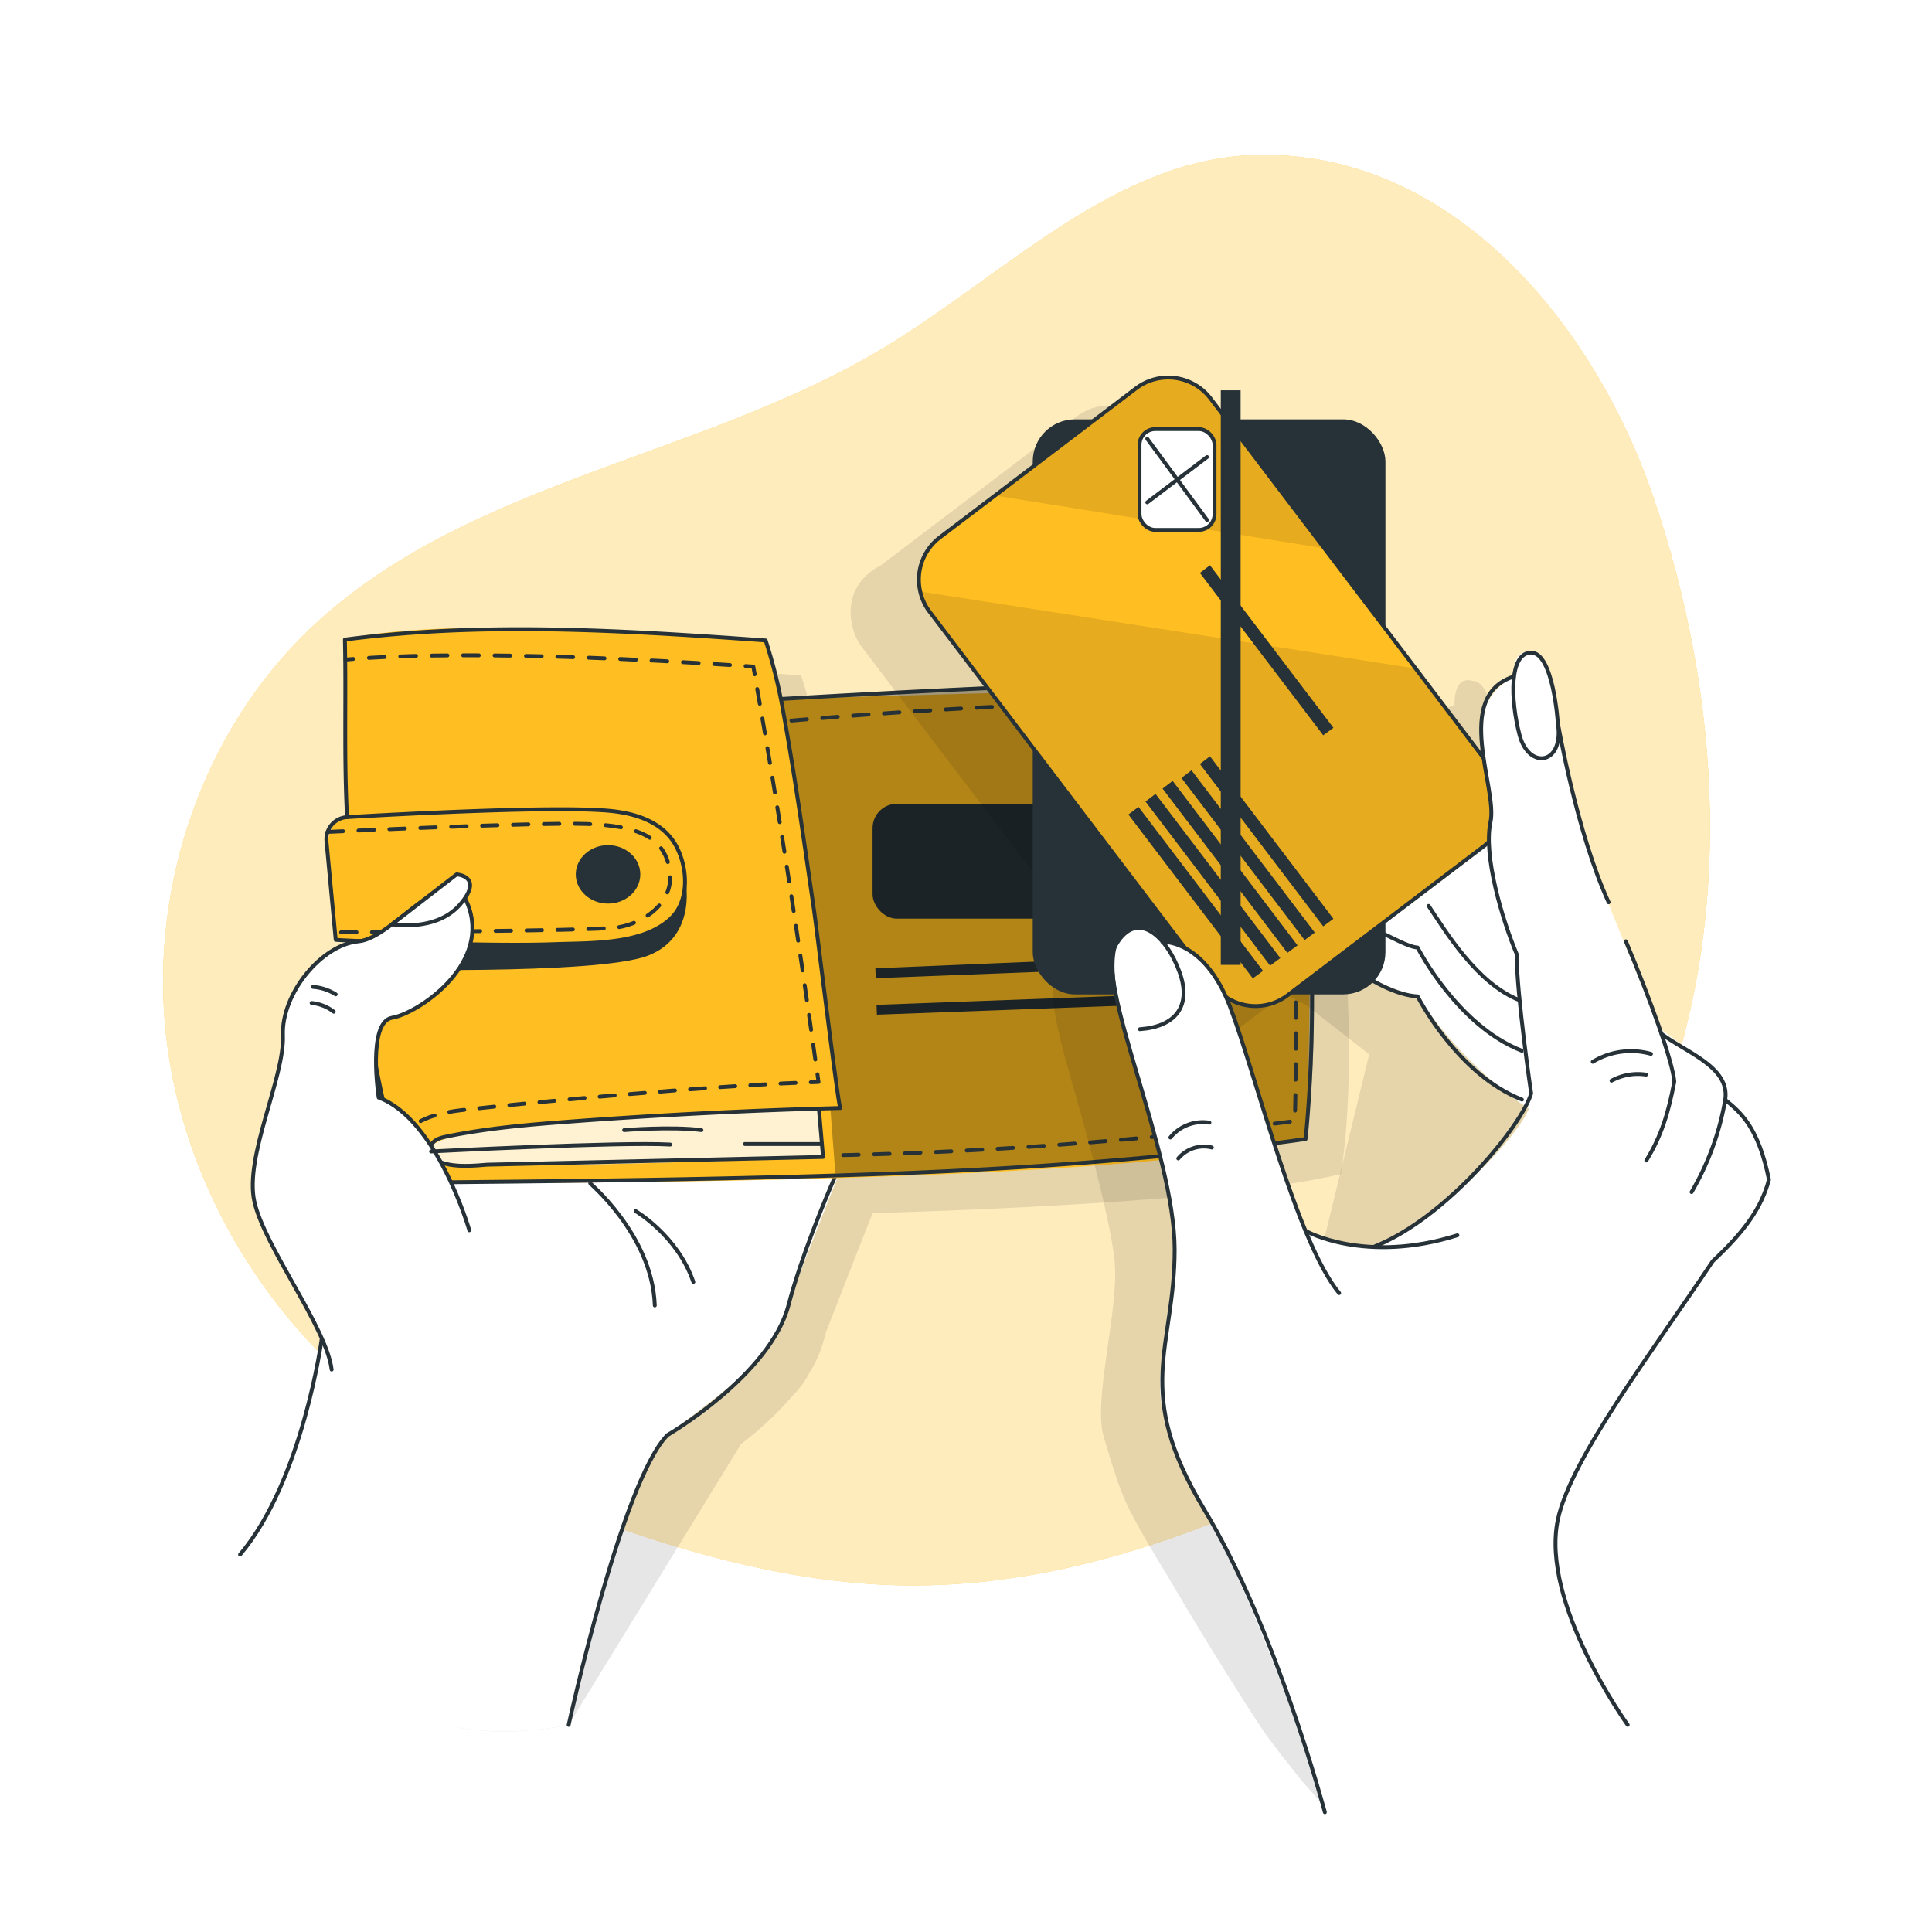 <svg class="animated" id="freepik_stories-wallet" xmlns="http://www.w3.org/2000/svg" viewBox="0 0 500 500" version="1.1" xmlns:xlink="http://www.w3.org/1999/xlink" xmlns:svgjs="http://svgjs.com/svgjs"><style>svg#freepik_stories-wallet:not(.animated) .animable {opacity: 0;}svg#freepik_stories-wallet.animated #freepik--background-simple--inject-59 {animation: 1s 1 forwards cubic-bezier(.36,-0.01,.5,1.38) slideLeft;animation-delay: 0s;}svg#freepik_stories-wallet.animated #freepik--Wallet--inject-59 {animation: 1s 1 forwards cubic-bezier(.36,-0.01,.5,1.38) slideUp;animation-delay: 0s;}svg#freepik_stories-wallet.animated #freepik--Card--inject-59 {animation: 1s 1 forwards cubic-bezier(.36,-0.01,.5,1.38) slideLeft;animation-delay: 0s;}            @keyframes slideLeft {                0% {                    opacity: 0;                    transform: translateX(-30px);                }                100% {                    opacity: 1;                    transform: translateX(0);                }            }                    @keyframes slideUp {                0% {                    opacity: 0;                    transform: translateY(30px);                }                100% {                    opacity: 1;                    transform: inherit;                }            }        </style><g id="freepik--background-simple--inject-59" style="transform-origin: 242.371px 225.195px;" class="animable"><path d="M325.67,40.09c-36.81.63-65.19,30.73-96.7,49.77-47.58,28.75-108.69,34.59-148.88,73C52.58,189.19,39,228.83,42.84,266.7s24.64,73.37,54.72,96.71c19.18,14.87,41.69,24.9,64.66,32.75,23.28,7.94,47.52,13.83,72.12,14.14,34.09.43,67.58-9.88,98.42-24.43,21.45-10.11,42.13-22.47,59-39.14,15.94-15.74,28.16-35.08,36.53-55.86,20.69-51.36,17.4-110.23-.54-162.62C412.91,84.92,376.63,39.21,325.67,40.09Z" style="fill: rgb(255, 190, 33); transform-origin: 242.371px 225.195px;" id="el5ord2qfyxcn" class="animable"></path><g id="el8nyo1mdrb24"><path d="M325.67,40.09c-36.81.63-65.19,30.73-96.7,49.77-47.58,28.75-108.69,34.59-148.88,73C52.58,189.19,39,228.83,42.84,266.7s24.64,73.37,54.72,96.71c19.18,14.87,41.69,24.9,64.66,32.75,23.28,7.94,47.52,13.83,72.12,14.14,34.09.43,67.58-9.88,98.42-24.43,21.45-10.11,42.13-22.47,59-39.14,15.94-15.74,28.16-35.08,36.53-55.86,20.69-51.36,17.4-110.23-.54-162.62C412.91,84.92,376.63,39.21,325.67,40.09Z" style="fill: rgb(255, 255, 255); opacity: 0.7; transform-origin: 242.371px 225.195px;" class="animable"></path></g></g><g id="freepik--Wallet--inject-59" style="transform-origin: 205.621px 305.28px;" class="animable"><g id="ellbwu35ykoih"><path d="M348.49,252.05c-.26-7.53-.75-15.56-1.56-23.87-1.09-16.6-3.17-32.1-6.94-41.85h0C319.23,182.08,211.38,190,211.3,190l-.67-3-.27-1.19-.48-2.09-.13-.48c-.7-2.82-1.49-5.61-2.41-8.38h0s-81.76-7.3-108.88-.22h0c0,.24,0,.47,0,.71l.08,6.69c.08,12.95-.22,25.1.45,38.44v.1h0a2.17,2.17,0,0,0-.39,0,5.75,5.75,0,0,0-4.67,3.79h0a5.73,5.73,0,0,0-.29,2.42L94,231c0,.07,0,.13,0,.2,1,10.62,2,21.14,2,21.14h0s.52.05,1.37.09l4.49.32c-9.56.88-20,13.5-19.54,24.35s-10,31.28-7.39,43c2,9.16,12.29,23.89,17.3,35.08l-.39,2.22L69.47,402.32c1.5-2.2,15,56.5,77.7,44.07l44.61-72.68h0a86.06,86.06,0,0,0,13.58-12.77,22.21,22.21,0,0,0,4.21-5.82h0a31.1,31.1,0,0,0,3.61-8.2c.2-.76.41-1.51.63-2.28,3.64-9.27,8.5-21.92,12.06-30.68,47-1.4,96.35-4.27,121.13-10.1h.05C349.45,287.56,349.5,269.27,348.49,252.05ZM107.12,293.12a72.18,72.18,0,0,1-.7-8.17c.55,2.88,1.15,5.75,1.78,8.63C107.84,293.42,107.48,293.26,107.12,293.12Z" style="opacity: 0.1; transform-origin: 209.291px 309.835px;" class="animable"></path></g><path d="M64.36,399.45s20.08,59.37,82.81,46.94c0,0,13.92-65.35,25.58-75,7.52-6.2,24.13-17.32,27.68-25.37s17.81-46.28,20.57-50.88-29.92-57.53-29.92-57.53l-68.84,35.52-38.3,68S76.59,385.13,64.36,399.45Z" style="fill: rgb(255, 255, 255); transform-origin: 142.763px 342.856px;" id="ela4utgb3ni3q" class="animable"></path><path d="M83.27,346.43s-4.91,36.71-21.14,55.89" style="fill: none; stroke: rgb(38, 50, 56); stroke-linecap: round; stroke-linejoin: round; transform-origin: 72.7px 374.375px;" id="elnk9wyr8pdp7" class="animable"></path><path d="M147.17,446.39s13.84-63.23,25.58-75c0,0,26.52-15.42,31.3-33.57,3.31-12.57,9.33-27.06,12.21-33.64" style="fill: none; stroke: rgb(38, 50, 56); stroke-linecap: round; stroke-linejoin: round; transform-origin: 181.715px 375.285px;" id="elyqjbj2jers" class="animable"></path><path d="M152.75,306.21c-1-.64,16.05,13,16.71,31.64" style="fill: none; stroke: rgb(38, 50, 56); stroke-linecap: round; stroke-linejoin: round; transform-origin: 161.084px 322.019px;" id="el51b0x5k71dw" class="animable"></path><path d="M337.92,294.78c-55.28,13-233.32,11.29-233.32,11.29-1.5-3.16-3.31-11.12-5.06-20.34-3.5-18.51-6.77-42.1-6.77-42.1l-5.89-.41s-1-10.52-2-21.14,5-10.61,5-10.61l-.43-36.76-.11-9.18c27.12-7.08,108.88.22,108.88.22l2.55,8.86,1.42,6.28,128.68-3.63C342.67,207.77,337.92,294.78,337.92,294.78Z" style="fill: rgb(255, 190, 33); transform-origin: 211.816px 234.292px;" id="eltga64ok0xem" class="animable"></path><g id="elgqpgoo85g9"><rect x="225.82" y="208.02" width="96.98" height="29.73" rx="6.29" style="fill: rgb(38, 50, 56); transform-origin: 274.31px 222.885px; transform: rotate(-2.862deg);" class="animable"></rect></g><polygon points="323.54 246.54 323.81 249.39 226.63 253.15 226.55 250.59 323.54 246.54" style="fill: rgb(38, 50, 56); transform-origin: 275.18px 249.845px;" id="el20wzrwo711e" class="animable"></polygon><polygon points="324.02 256.45 324.11 259.01 226.94 262.6 226.85 260.05 324.02 256.45" style="fill: rgb(38, 50, 56); transform-origin: 275.48px 259.525px;" id="els8caixm547r" class="animable"></polygon><g id="elpg6y521ixw"><path d="M330.85,177.26s14.34,68,7.07,117.52c0,0-90.68,10.64-121.73,8.92l-1.27-16.55,2.6-.4S205,192.29,202.16,180.89C202.16,180.89,310.15,173,330.85,177.26Z" style="opacity: 0.3; transform-origin: 271.068px 239.943px;" class="animable"></path></g><g id="el7bemw7awt4p"><path d="M211.93,286.91,213,299.42s-91.4,4-99.44,1.09.43-7.55,21.69-9.22S211.93,286.91,211.93,286.91Z" style="fill: rgb(255, 255, 255); opacity: 0.8; transform-origin: 161.784px 294.24px;" class="animable"></path></g><ellipse cx="157.36" cy="226.29" rx="8.35" ry="7.56" style="fill: rgb(38, 50, 56); transform-origin: 157.36px 226.29px;" id="elz8b3tv44i5" class="animable"></ellipse><path d="M92.77,243.62a324,324,0,0,0,11.82,62.45c38.77-.33,77.53-.76,116.29-2s78.59-3.86,117-9.29c0,0,6.88-60.76-7.07-117.52-15.42-3.21-128.26,3.61-128.26,3.61" style="fill: none; stroke: rgb(38, 50, 56); stroke-linecap: round; stroke-linejoin: round; transform-origin: 216.173px 241.236px;" id="elxxpl8o79xz" class="animable"></path><path d="M211.93,286.91,213,299.42l-87,2c-3.59.31-9.18.78-12.48-.91-1.5-.77-2.58-2.65-1.87-4.19.64-1.38,2.32-1.87,3.82-2.17,10.64-2.19,21.5-3.11,32.33-3.91q34.78-2.58,69.67-3.49c-.49,0-6.16-46.79-6.79-51.11-2.46-16.9-4.8-33.87-7.84-50.68a136.57,136.57,0,0,0-4.69-19.21c-35.84-2.56-73.27-4.93-108.89-.22.33,15.87-.26,30,.55,45.94" style="fill: none; stroke: rgb(38, 50, 56); stroke-linecap: round; stroke-linejoin: round; transform-origin: 153.365px 232.278px;" id="elhog3in6wosb" class="animable"></path><path d="M103.26,301.36a7.75,7.75,0,0,1-.38-2" style="fill: none; stroke: rgb(38, 50, 56); stroke-linecap: round; stroke-linejoin: round; transform-origin: 103.07px 300.36px;" id="elmhfyrr7i0c" class="animable"></path><path d="M103.46,295.57c1.33-3.33,5.32-7.09,16.17-8.29,19.79-2.2,62.93-6.16,88.24-7.12" style="fill: none; stroke: rgb(38, 50, 56); stroke-linecap: round; stroke-linejoin: round; stroke-dasharray: 3.911px, 3.911px; transform-origin: 155.665px 287.865px;" id="el3p19ohqqwuq" class="animable"></path><path d="M209.83,280.09l2-.07-.27-2" style="fill: none; stroke: rgb(38, 50, 56); stroke-linecap: round; stroke-linejoin: round; transform-origin: 210.83px 279.055px;" id="elvcliothpd3m" class="animable"></path><path d="M211,274.19c-4.55-32.73-9.59-65.22-15.36-97.77" style="fill: none; stroke: rgb(38, 50, 56); stroke-linecap: round; stroke-linejoin: round; stroke-dasharray: 3.882px, 3.882px; transform-origin: 203.32px 225.305px;" id="elx7gtng1yc6n" class="animable"></path><path d="M195.32,174.51l-.36-2-2-.14" style="fill: none; stroke: rgb(38, 50, 56); stroke-linecap: round; stroke-linejoin: round; transform-origin: 194.14px 173.44px;" id="eldnavul5qjfd" class="animable"></path><path d="M188.92,172.11c-16.63-1.11-63.92-3.88-95.47-1.72" style="fill: none; stroke: rgb(38, 50, 56); stroke-linecap: round; stroke-linejoin: round; stroke-dasharray: 4.066px, 4.066px; transform-origin: 141.185px 170.849px;" id="elgb6n8y67it" class="animable"></path><path d="M91.41,170.54l-2,.16" style="fill: none; stroke: rgb(38, 50, 56); stroke-linecap: round; stroke-linejoin: round; transform-origin: 90.41px 170.62px;" id="elymwqagc9k3s" class="animable"></path><path d="M86.88,243.22l-2.39-25.5a5.72,5.72,0,0,1,5.37-6.25c14.7-.85,52.72-2.85,67.31-1.68,7,.56,14.61,2.81,18,9.51,2.82,5.52,3.24,13.8-1.49,18.34-7.2,6.9-20.86,6.37-30.14,6.7C126.26,245,86.89,243.37,86.88,243.22Z" style="fill: none; stroke: rgb(38, 50, 56); stroke-linecap: round; stroke-linejoin: round; transform-origin: 130.868px 226.964px;" id="elnzzt1vbmn1" class="animable"></path><path d="M177.28,227.63c0-.71,3.64,14.65-9.66,19.72s-74.85,3.47-74.85,3.47v-7.2s43.54.92,50.79.72S176.5,246.55,177.28,227.63Z" style="fill: rgb(38, 50, 56); transform-origin: 135.253px 239.333px;" id="el0x7musfqgp8" class="animable"></path><path d="M164.49,313.43s10.88,6.37,14.95,18.34" style="fill: none; stroke: rgb(38, 50, 56); stroke-linecap: round; stroke-linejoin: round; transform-origin: 171.965px 322.6px;" id="elq4ax7frcr0j" class="animable"></path><path d="M84.79,215.3s53.36-2.51,66.94-2.06,20.23,3.44,21.58,11.95S166.43,239,159.87,240s-73,1.29-73,1.29" style="fill: none; stroke: rgb(38, 50, 56); stroke-linecap: round; stroke-linejoin: round; stroke-dasharray: 4px, 4px; transform-origin: 129.123px 227.238px;" id="el4j13d4kvt6d" class="animable"></path><path d="M121.46,318.39S113.2,289.7,98,284.05c0,0-3-19.58,3.48-20.66s24.78-13.14,20-28.19-19.13,7.55-28.69,8.42-20,13.5-19.57,24.36-10,31.29-7.39,43,18.7,32.6,20,43.47" style="fill: rgb(255, 255, 255); stroke: rgb(38, 50, 56); stroke-linecap: round; stroke-linejoin: round; transform-origin: 93.838px 292.247px;" id="elthes7mmjy3r" class="animable"></path><path d="M101.45,239.21s11.45,2.08,17.67-5.19-.94-7.73-.94-7.73Z" style="fill: rgb(255, 255, 255); stroke: rgb(38, 50, 56); stroke-linecap: round; stroke-linejoin: round; transform-origin: 111.555px 232.888px;" id="elhgp3djb8vbq" class="animable"></path><path d="M81,255.41a12.58,12.58,0,0,1,5.88,1.93" style="fill: none; stroke: rgb(38, 50, 56); stroke-linecap: round; stroke-linejoin: round; transform-origin: 83.94px 256.375px;" id="elkk2vs3mk53" class="animable"></path><path d="M80.65,259.57a11.06,11.06,0,0,1,5.72,2.26" style="fill: none; stroke: rgb(38, 50, 56); stroke-linecap: round; stroke-linejoin: round; transform-origin: 83.51px 260.7px;" id="elqsc50ity6d9" class="animable"></path><path d="M111.56,298s49-2.53,61.9-1.79" style="fill: none; stroke: rgb(38, 50, 56); stroke-linecap: round; stroke-linejoin: round; transform-origin: 142.51px 297.037px;" id="elb7pxpgqfvv" class="animable"></path><path d="M161.53,292.47s12.33-1,20,0" style="fill: none; stroke: rgb(38, 50, 56); stroke-linecap: round; stroke-linejoin: round; transform-origin: 171.53px 292.248px;" id="el1lak9edk34k" class="animable"></path><line x1="192.77" y1="296.07" x2="212.72" y2="296.07" style="fill: none; stroke: rgb(38, 50, 56); stroke-linecap: round; stroke-linejoin: round; transform-origin: 202.745px 296.07px;" id="elgpb4ze33h6s" class="animable"></line><path d="M204.84,186.49s87.63-7.83,122.84-3.36c0,0,9.5,17.47,7.43,107A1123.46,1123.46,0,0,1,215.83,299" style="fill: none; stroke: rgb(38, 50, 56); stroke-linecap: round; stroke-linejoin: round; stroke-dasharray: 4px, 4px; transform-origin: 270.123px 240.376px;" id="el0hw0nhot4nf" class="animable"></path></g><g id="freepik--Card--inject-59" style="transform-origin: 338.973px 284.945px;" class="animable"><g id="elf03kxkl4ueh"><g style="opacity: 0.1; transform-origin: 331.322px 287.127px;" class="animable"><path d="M442.06,310.39c-2.49-10.59-6.14-14.57-9.8-17.63,0,0-.08-6-4.77-9.42a31.8,31.8,0,0,0-4-3c-4.4-3.3-9.25-7-9.25-7-2.28-6.6-5.37-14.59-8.71-22.45l.17,1.79c-3.42-8.35-6.77-16.66-7.71-19.42l0-.06c1,2.66,2,5.23,3.1,7.6l-12.52-44.25c-.3-1.78-.61-3.53-.92-5.22-.6-5-2.23-14.42-6.16-15.09a3.27,3.27,0,0,0-.44,0s-4.63-2-4.63,6.21c-5.51,1.84-7.64,6-8.17,10.89a14.62,14.62,0,0,0-.1,4.7c.1,1.81.31,3.66.59,5.5L351,180.22,349.29,178l-21.88-28.8L298,110.4a13.77,13.77,0,0,0-19.3-2.63L242.19,135.5l-14.25,10.82c-10.93,5.69-8.08,16.93-5.05,20.92l63.67,83.81a6.63,6.63,0,0,0-1-.05s-1.82-4.29-6.32-3.61a5.21,5.21,0,0,0-2.68.89,4.81,4.81,0,0,0-1.79,1.63,14.22,14.22,0,0,0-1.34,1.92c-2.29,3.92-.17,13.51,3.14,25.22.21.76.42,1.49.62,2.17l0,.11.85,2.93c3.24,11.24,9.3,33.31,10.42,44.13.08,1,.13,2.07.15,3.07.07,12.46-5.46,33.32-3.08,41.94.31,1.13.63,2.21.95,3.28,1.77,5.76,3.35,11.21,6.13,16.62,3.38,6.6,7.41,12.93,11.18,19.32q10.38,17.61,21.48,34.8c3.41,5.26,7.4,10.06,11.26,15,1.77,2.27,5.63,5.68,6.3,8.59,0,0,34.23,2.83,53.39-9.34l-1.8-27.24,12.85-73.85c3.67-5.57,15-16.45,17.26-19.89,1.17-1.71,2.31-3.41,3.42-5.07,8.45-7.89,12.68-14,14.54-21.11C442.53,312.53,442.4,311.72,442.06,310.39ZM322.19,324.84v0Zm1.37,1.68-.17-.32a40.46,40.46,0,0,0,11,3.2C330.4,328.94,325.89,328.3,323.56,326.52ZM338,329.83h0l1.84.13A13.78,13.78,0,0,1,338,329.83Zm-14.8-4.06-2.3-4.56c-3.2-9.18-10.43-30.82-10.46-30.91h0A125,125,0,0,0,304.78,272a10.89,10.89,0,0,0,10.21-1.6l17.5-13.29c1.81,1.09,3.66,2.07,5.47,2.93l16.39,12.81-13,53.43Zm66.34-123.06h0c1.36,6.38,3.51,15.56,6.36,24.45A160.3,160.3,0,0,1,389.52,202.71Z" id="elx6t9uikj9i" style="transform-origin: 331.322px 287.127px;" class="animable"></path><path d="M315.25,459.45l.1.48S315.32,459.75,315.25,459.45Z" id="elwbnku3op34" style="transform-origin: 315.3px 459.69px;" class="animable"></path></g></g><path d="M376,204.67c1-.66,15.66-8.64,23,15.29s15.95,64.65,15.95,64.65L397.51,288s-16.16-8.6-30.64-30.14c0,0-20.3-5.26-29.14-17.76-8-11.36,16.68-53.07,16.68-53.07Z" style="fill: rgb(255, 255, 255); transform-origin: 375.542px 237.515px;" id="elp5bbdh3o4dk" class="animable"></path><path d="M369.73,234.45c4.32,6.48,12.5,20.11,23.54,24.41" style="fill: none; stroke: rgb(38, 50, 56); stroke-linecap: round; stroke-linejoin: round; transform-origin: 381.5px 246.655px;" id="eljxbllpc435" class="animable"></path><path d="M357.51,241.42c2,.81,7,3.69,9.36,3.8,0,0,10.19,20.17,27,26.72" style="fill: none; stroke: rgb(38, 50, 56); stroke-linecap: round; stroke-linejoin: round; transform-origin: 375.69px 256.68px;" id="eljqsh5ikdxpp" class="animable"></path><path d="M348.16,248.85c6.25,5.23,13.7,8.8,18.71,9,0,0,10.19,20.17,27,26.72" style="fill: none; stroke: rgb(38, 50, 56); stroke-linecap: round; stroke-linejoin: round; transform-origin: 371.015px 266.71px;" id="elvj752vw79x" class="animable"></path><g id="el82cqxz3pqaw"><rect x="267.27" y="108.53" width="91.28" height="148.81" rx="10.92" style="fill: rgb(38, 50, 56); transform-origin: 312.91px 182.935px; transform: rotate(-37.22deg);" class="animable"></rect></g><path d="M384,219l-50.74,38.55a13.75,13.75,0,0,1-19.3-2.64l-73.35-96.56a13.48,13.48,0,0,1-2.46-5.28,13.71,13.71,0,0,1,5.09-14l14.26-10.82L294,100.51a13.77,13.77,0,0,1,19.3,2.64l29.43,38.74,21.88,28.8,22,29A13.77,13.77,0,0,1,384,219Z" style="fill: rgb(255, 190, 33); transform-origin: 313.617px 179.034px;" id="elyl56ue2al0e" class="animable"></path><g id="elcy7402i3qug"><path d="M342.69,141.89l-85.22-13.65L294,100.51a13.77,13.77,0,0,1,19.3,2.64Z" style="opacity: 0.1; transform-origin: 300.08px 119.797px;" class="animable"></path></g><g id="elsyka8odt9yc"><path d="M384,219l-50.74,38.55a13.75,13.75,0,0,1-19.3-2.64l-73.35-96.56a13.48,13.48,0,0,1-2.46-5.28L366.29,173l20.32,26.75A13.77,13.77,0,0,1,384,219Z" style="opacity: 0.1; transform-origin: 313.777px 206.717px;" class="animable"></path></g><g id="elnewch7i6y"><rect x="294.91" y="111.05" width="19.41" height="26.09" rx="4.08" style="fill: rgb(255, 255, 255); stroke: rgb(38, 50, 56); stroke-linecap: round; stroke-linejoin: round; transform-origin: 304.615px 124.095px; transform: rotate(-37.22deg);" class="animable"></rect></g><line x1="296.91" y1="113.56" x2="312.38" y2="134.58" style="fill: rgb(255, 255, 255); stroke: rgb(38, 50, 56); stroke-linecap: round; stroke-linejoin: round; transform-origin: 304.645px 124.07px;" id="elnbullru3oj" class="animable"></line><line x1="296.91" y1="130.01" x2="312.38" y2="118.28" style="fill: rgb(255, 255, 255); stroke: rgb(38, 50, 56); stroke-linecap: round; stroke-linejoin: round; transform-origin: 304.645px 124.145px;" id="elf2wm14gkkwe" class="animable"></line><polygon points="326.87 251.26 324.23 253.2 292.02 210.8 294.64 208.82 326.87 251.26" style="fill: rgb(38, 50, 56); transform-origin: 309.445px 231.01px;" id="elux1k6sqmdul" class="animable"></polygon><polygon points="331.34 247.95 328.7 249.91 296.45 207.44 299.05 205.46 331.34 247.95" style="fill: rgb(38, 50, 56); transform-origin: 313.895px 227.685px;" id="el6r4g8qp63og" class="animable"></polygon><polygon points="335.8 244.66 333.17 246.6 300.87 204.09 303.48 202.1 335.8 244.66" style="fill: rgb(38, 50, 56); transform-origin: 318.335px 224.35px;" id="elb644rfer8iq" class="animable"></polygon><polygon points="340.27 241.35 337.63 243.29 305.76 201.34 308.36 199.35 340.27 241.35" style="fill: rgb(38, 50, 56); transform-origin: 323.015px 221.32px;" id="elk5ppsq9kqur" class="animable"></polygon><polygon points="345.09 237.79 342.45 239.74 310.53 197.72 313.14 195.73 345.09 237.79" style="fill: rgb(38, 50, 56); transform-origin: 327.81px 217.735px;" id="eldh4ihgqs07h" class="animable"></polygon><polygon points="345.09 188.35 342.45 190.29 310.53 148.27 313.14 146.29 345.09 188.35" style="fill: rgb(38, 50, 56); transform-origin: 327.81px 168.29px;" id="elswwq5hpjlq" class="animable"></polygon><g id="elr4f7awmbyc"><rect x="315.94" y="101.01" width="5.13" height="148.7" style="fill: rgb(38, 50, 56); transform-origin: 318.505px 175.36px; transform: rotate(-37.22deg);" class="animable"></rect></g><path d="M384,219l-50.74,38.55a13.75,13.75,0,0,1-19.3-2.64l-73.35-96.56a13.48,13.48,0,0,1-2.46-5.28,13.71,13.71,0,0,1,5.09-14l14.26-10.82L294,100.51a13.77,13.77,0,0,1,19.3,2.64l29.43,38.74,21.88,28.8,22,29A13.77,13.77,0,0,1,384,219Z" style="fill: none; stroke: rgb(38, 50, 56); stroke-linecap: round; stroke-linejoin: round; transform-origin: 313.617px 179.034px;" id="eltl3okfw58a" class="animable"></path><path d="M342.87,469s59.06,21,76.93-24.74c0,0-27.95-34-12.69-61.78,9.6-17.5,36.15-56.13,36.15-56.13s11.09-10.53,14.54-21.11c0,0-1.9-11.79-10.26-19.77,0,0-.09-6-4.78-9.42s-13.29-10-13.29-10S415.33,232.13,413.23,226s-6.32-17.72-8.43-30.52-4.06-26.58-8.54-26.54c0,0-4.62-2-4.62,6.21,0,0-9.7,5-8.27,15.58s2.75,16.05,2.37,22,1.53,26.61,6.31,33.09c0,0,1.6,29,4,36.55.08.23.15.44.22.63,2.52,6.39-22.66,31-36.29,37.66,0,0-1.43,2.66-6.72,1.93s-14.24-1.07-15.78-5S325.69,283,325.69,283s-8.29-39.3-24.85-39.29c0,0-2.51-6-9-2.72s-2.24,21.16.63,30.94,10.14,35.49,11.32,47.32-5.52,35.53-3,44.85,5.32,15.61,13.36,30.87S340,455.73,342.87,469Z" style="fill: rgb(255, 255, 255); transform-origin: 373.114px 321.269px;" id="ele2yggr5mpvm" class="animable"></path><path d="M342.87,469s-12.64-47.58-31.22-78.35S304,349,304,323.39s-20.87-69.21-15.24-78.82,13.31-1.92,16.52,7.05S304,265.72,295,266.36" style="fill: none; stroke: rgb(38, 50, 56); stroke-linecap: round; stroke-linejoin: round; transform-origin: 315.333px 354.566px;" id="elylg68k39iw" class="animable"></path><path d="M300.84,243.75s10.79-.66,17.42,16.59,17.25,61,28.31,74.31" style="fill: none; stroke: rgb(38, 50, 56); stroke-linecap: round; stroke-linejoin: round; transform-origin: 323.705px 289.198px;" id="elcsg85skcygl" class="animable"></path><path d="M337.84,318.49c.06.14,15.45,8.72,39.33,1.2" style="fill: none; stroke: rgb(38, 50, 56); stroke-linecap: round; stroke-linejoin: round; transform-origin: 357.505px 320.632px;" id="el01wleo136ewo" class="animable"></path><path d="M302.89,294.38a10.81,10.81,0,0,1,10.1-3.83" style="fill: none; stroke: rgb(38, 50, 56); stroke-linecap: round; stroke-linejoin: round; transform-origin: 307.94px 292.395px;" id="el42thwpshbb" class="animable"></path><path d="M304.94,299.81a8.61,8.61,0,0,1,8.69-2.83" style="fill: none; stroke: rgb(38, 50, 56); stroke-linecap: round; stroke-linejoin: round; transform-origin: 309.285px 298.267px;" id="elwfl0cd3mqr" class="animable"></path><path d="M391.64,175.12c-15.7,5.23-4,28.94-5.9,37.59s3,25.21,6.77,34.19c0,10.53,3.75,36.08,3.75,36.08-2.32,8.13-21.68,32.09-40.49,39.59" style="fill: none; stroke: rgb(38, 50, 56); stroke-linecap: round; stroke-linejoin: round; transform-origin: 376.015px 248.845px;" id="eld35ro7k3yge" class="animable"></path><path d="M403.16,187.06s-1.17-18.15-6.9-18.15-5.38,12.23-3,21.31S404.9,198,403.16,187.06Z" style="fill: none; stroke: rgb(38, 50, 56); stroke-linecap: round; stroke-linejoin: round; transform-origin: 397.506px 182.575px;" id="eluyjl2kvkwod" class="animable"></path><path d="M403.16,187.06s4.88,28.53,13.15,46.45" style="fill: none; stroke: rgb(38, 50, 56); stroke-linecap: round; stroke-linejoin: round; transform-origin: 409.735px 210.285px;" id="elbrbk4qpqv17" class="animable"></path><path d="M426.06,300.33c4-6.48,5.77-12.61,7.25-20.41-.37-4.89-6-20.85-12.54-36.31" style="fill: none; stroke: rgb(38, 50, 56); stroke-linecap: round; stroke-linejoin: round; transform-origin: 427.04px 271.97px;" id="elw2ox0uuyyp" class="animable"></path><path d="M430,267.56c6.49,4.88,17.78,8.63,16.48,17.05a70.79,70.79,0,0,1-8.7,23.89" style="fill: none; stroke: rgb(38, 50, 56); stroke-linecap: round; stroke-linejoin: round; transform-origin: 438.292px 288.03px;" id="elylka8dgnhc" class="animable"></path><path d="M421.24,446.39S398.63,415,403.16,393.32c3.33-15.95,24.74-43.84,40.1-66.94,8.46-7.89,12.69-14,14.54-21.11-2.71-13.35-7.11-17.24-11.34-20.66" style="fill: none; stroke: rgb(38, 50, 56); stroke-linecap: round; stroke-linejoin: round; transform-origin: 430.18px 365.5px;" id="elxh800zx8tnk" class="animable"></path><path d="M427.27,272.74a19.11,19.11,0,0,0-15.07,2.05" style="fill: none; stroke: rgb(38, 50, 56); stroke-linecap: round; stroke-linejoin: round; transform-origin: 419.735px 273.408px;" id="elm2k835pwyga" class="animable"></path><path d="M426,278.11a14.25,14.25,0,0,0-8.94,1.57" style="fill: none; stroke: rgb(38, 50, 56); stroke-linecap: round; stroke-linejoin: round; transform-origin: 421.53px 278.815px;" id="elhyxajokc73" class="animable"></path></g><defs>     <filter id="active" height="200%">         <feMorphology in="SourceAlpha" result="DILATED" operator="dilate" radius="2"></feMorphology>                <feFlood flood-color="#32DFEC" flood-opacity="1" result="PINK"></feFlood>        <feComposite in="PINK" in2="DILATED" operator="in" result="OUTLINE"></feComposite>        <feMerge>            <feMergeNode in="OUTLINE"></feMergeNode>            <feMergeNode in="SourceGraphic"></feMergeNode>        </feMerge>    </filter>    <filter id="hover" height="200%">        <feMorphology in="SourceAlpha" result="DILATED" operator="dilate" radius="2"></feMorphology>                <feFlood flood-color="#ff0000" flood-opacity="0.5" result="PINK"></feFlood>        <feComposite in="PINK" in2="DILATED" operator="in" result="OUTLINE"></feComposite>        <feMerge>            <feMergeNode in="OUTLINE"></feMergeNode>            <feMergeNode in="SourceGraphic"></feMergeNode>        </feMerge>            <feColorMatrix type="matrix" values="0   0   0   0   0                0   1   0   0   0                0   0   0   0   0                0   0   0   1   0 "></feColorMatrix>    </filter></defs></svg>